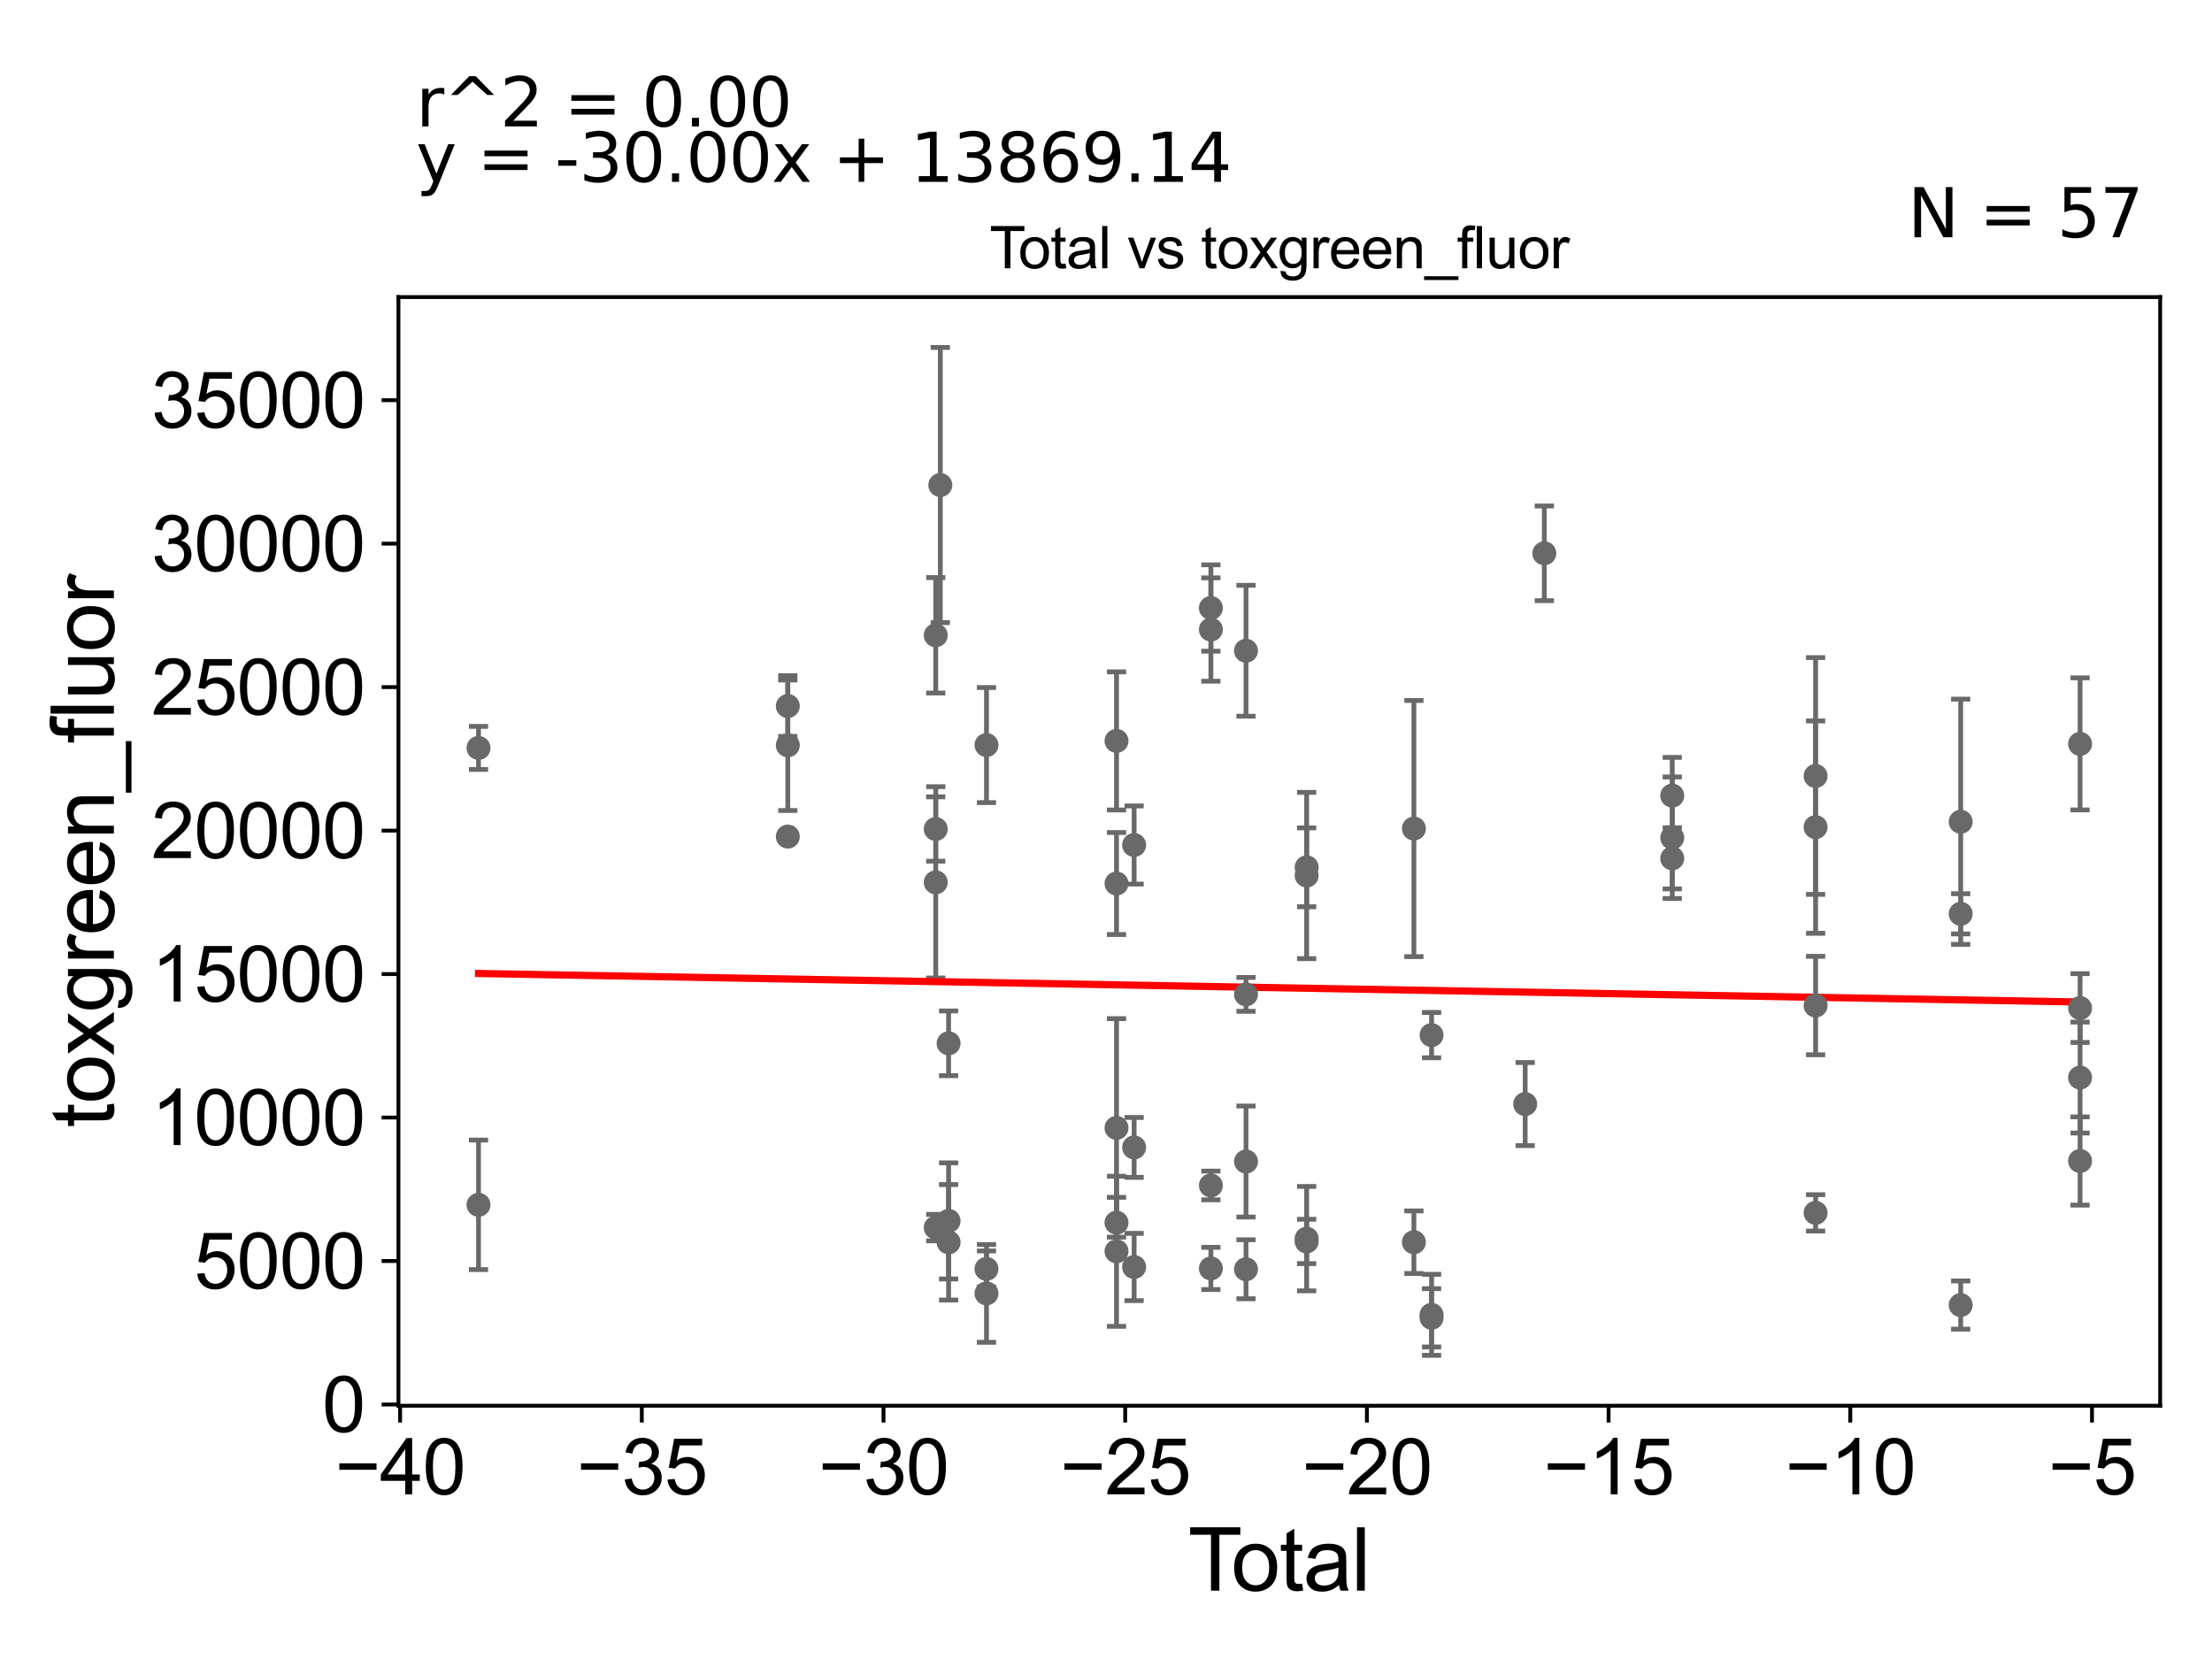 <?xml version="1.0" encoding="utf-8" standalone="no"?>
<!DOCTYPE svg PUBLIC "-//W3C//DTD SVG 1.1//EN"
  "http://www.w3.org/Graphics/SVG/1.1/DTD/svg11.dtd">
<svg xmlns:xlink="http://www.w3.org/1999/xlink" width="460.8pt" height="345.6pt" viewBox="0 0 460.8 345.6" xmlns="http://www.w3.org/2000/svg" version="1.1">
 <defs>
  <style type="text/css">*{stroke-linejoin: round; stroke-linecap: butt}</style>
 </defs>
 <g id="figure_1">
  <g id="patch_1">
   <path d="M 0 345.6 
L 460.8 345.6 
L 460.8 0 
L 0 0 
z
" style="fill: #ffffff"/>
  </g>
  <g id="axes_1">
   <g id="patch_2">
    <path d="M 83 292.84 
L 450 292.84 
L 450 61.886 
L 83 61.886 
z
" style="fill: #ffffff"/>
   </g>
   <g id="PathCollection_1">
    <defs>
     <path id="mb4f7f2233c" d="M 0 1.118 
C 0.297 1.118 0.581 1 0.791 0.791 
C 1 0.581 1.118 0.297 1.118 0 
C 1.118 -0.297 1 -0.581 0.791 -0.791 
C 0.581 -1 0.297 -1.118 0 -1.118 
C -0.297 -1.118 -0.581 -1 -0.791 -0.791 
C -1 -0.581 -1.118 -0.297 -1.118 0 
C -1.118 0.297 -1 0.581 -0.791 0.791 
C -0.581 1 -0.297 1.118 0 1.118 
z
" style="stroke: #696969"/>
    </defs>
    <g clip-path="url(#p3f3100f371)">
     <use xlink:href="#mb4f7f2233c" x="99.682" y="155.807" style="fill: #696969; stroke: #696969"/>
     <use xlink:href="#mb4f7f2233c" x="259.565" y="264.409" style="fill: #696969; stroke: #696969"/>
     <use xlink:href="#mb4f7f2233c" x="259.565" y="135.563" style="fill: #696969; stroke: #696969"/>
     <use xlink:href="#mb4f7f2233c" x="272.199" y="180.679" style="fill: #696969; stroke: #696969"/>
     <use xlink:href="#mb4f7f2233c" x="272.199" y="182.383" style="fill: #696969; stroke: #696969"/>
     <use xlink:href="#mb4f7f2233c" x="272.199" y="258.028" style="fill: #696969; stroke: #696969"/>
     <use xlink:href="#mb4f7f2233c" x="272.199" y="258.617" style="fill: #696969; stroke: #696969"/>
     <use xlink:href="#mb4f7f2233c" x="294.542" y="172.601" style="fill: #696969; stroke: #696969"/>
     <use xlink:href="#mb4f7f2233c" x="294.542" y="258.775" style="fill: #696969; stroke: #696969"/>
     <use xlink:href="#mb4f7f2233c" x="298.222" y="273.907" style="fill: #696969; stroke: #696969"/>
     <use xlink:href="#mb4f7f2233c" x="298.222" y="274.524" style="fill: #696969; stroke: #696969"/>
     <use xlink:href="#mb4f7f2233c" x="298.222" y="215.633" style="fill: #696969; stroke: #696969"/>
     <use xlink:href="#mb4f7f2233c" x="317.722" y="229.998" style="fill: #696969; stroke: #696969"/>
     <use xlink:href="#mb4f7f2233c" x="321.707" y="115.264" style="fill: #696969; stroke: #696969"/>
     <use xlink:href="#mb4f7f2233c" x="348.359" y="165.734" style="fill: #696969; stroke: #696969"/>
     <use xlink:href="#mb4f7f2233c" x="348.359" y="178.807" style="fill: #696969; stroke: #696969"/>
     <use xlink:href="#mb4f7f2233c" x="348.359" y="174.518" style="fill: #696969; stroke: #696969"/>
     <use xlink:href="#mb4f7f2233c" x="378.221" y="252.661" style="fill: #696969; stroke: #696969"/>
     <use xlink:href="#mb4f7f2233c" x="378.221" y="172.304" style="fill: #696969; stroke: #696969"/>
     <use xlink:href="#mb4f7f2233c" x="378.221" y="161.654" style="fill: #696969; stroke: #696969"/>
     <use xlink:href="#mb4f7f2233c" x="378.221" y="209.474" style="fill: #696969; stroke: #696969"/>
     <use xlink:href="#mb4f7f2233c" x="408.446" y="190.364" style="fill: #696969; stroke: #696969"/>
     <use xlink:href="#mb4f7f2233c" x="408.446" y="271.866" style="fill: #696969; stroke: #696969"/>
     <use xlink:href="#mb4f7f2233c" x="408.446" y="171.185" style="fill: #696969; stroke: #696969"/>
     <use xlink:href="#mb4f7f2233c" x="433.318" y="154.966" style="fill: #696969; stroke: #696969"/>
     <use xlink:href="#mb4f7f2233c" x="433.318" y="209.996" style="fill: #696969; stroke: #696969"/>
     <use xlink:href="#mb4f7f2233c" x="433.318" y="224.477" style="fill: #696969; stroke: #696969"/>
     <use xlink:href="#mb4f7f2233c" x="259.565" y="241.97" style="fill: #696969; stroke: #696969"/>
     <use xlink:href="#mb4f7f2233c" x="259.565" y="207.147" style="fill: #696969; stroke: #696969"/>
     <use xlink:href="#mb4f7f2233c" x="252.249" y="126.658" style="fill: #696969; stroke: #696969"/>
     <use xlink:href="#mb4f7f2233c" x="99.682" y="250.986" style="fill: #696969; stroke: #696969"/>
     <use xlink:href="#mb4f7f2233c" x="164.115" y="155.253" style="fill: #696969; stroke: #696969"/>
     <use xlink:href="#mb4f7f2233c" x="164.115" y="147.079" style="fill: #696969; stroke: #696969"/>
     <use xlink:href="#mb4f7f2233c" x="164.115" y="174.276" style="fill: #696969; stroke: #696969"/>
     <use xlink:href="#mb4f7f2233c" x="194.934" y="172.699" style="fill: #696969; stroke: #696969"/>
     <use xlink:href="#mb4f7f2233c" x="194.934" y="183.808" style="fill: #696969; stroke: #696969"/>
     <use xlink:href="#mb4f7f2233c" x="194.934" y="255.734" style="fill: #696969; stroke: #696969"/>
     <use xlink:href="#mb4f7f2233c" x="194.934" y="132.343" style="fill: #696969; stroke: #696969"/>
     <use xlink:href="#mb4f7f2233c" x="195.883" y="101.041" style="fill: #696969; stroke: #696969"/>
     <use xlink:href="#mb4f7f2233c" x="197.61" y="217.341" style="fill: #696969; stroke: #696969"/>
     <use xlink:href="#mb4f7f2233c" x="197.61" y="254.332" style="fill: #696969; stroke: #696969"/>
     <use xlink:href="#mb4f7f2233c" x="197.61" y="258.796" style="fill: #696969; stroke: #696969"/>
     <use xlink:href="#mb4f7f2233c" x="205.503" y="269.441" style="fill: #696969; stroke: #696969"/>
     <use xlink:href="#mb4f7f2233c" x="205.503" y="155.209" style="fill: #696969; stroke: #696969"/>
     <use xlink:href="#mb4f7f2233c" x="205.503" y="264.337" style="fill: #696969; stroke: #696969"/>
     <use xlink:href="#mb4f7f2233c" x="232.591" y="254.705" style="fill: #696969; stroke: #696969"/>
     <use xlink:href="#mb4f7f2233c" x="232.591" y="260.665" style="fill: #696969; stroke: #696969"/>
     <use xlink:href="#mb4f7f2233c" x="232.591" y="184.052" style="fill: #696969; stroke: #696969"/>
     <use xlink:href="#mb4f7f2233c" x="232.591" y="154.346" style="fill: #696969; stroke: #696969"/>
     <use xlink:href="#mb4f7f2233c" x="232.591" y="234.961" style="fill: #696969; stroke: #696969"/>
     <use xlink:href="#mb4f7f2233c" x="236.26" y="263.936" style="fill: #696969; stroke: #696969"/>
     <use xlink:href="#mb4f7f2233c" x="236.26" y="239.025" style="fill: #696969; stroke: #696969"/>
     <use xlink:href="#mb4f7f2233c" x="236.26" y="176.029" style="fill: #696969; stroke: #696969"/>
     <use xlink:href="#mb4f7f2233c" x="252.249" y="131.146" style="fill: #696969; stroke: #696969"/>
     <use xlink:href="#mb4f7f2233c" x="252.249" y="246.951" style="fill: #696969; stroke: #696969"/>
     <use xlink:href="#mb4f7f2233c" x="252.249" y="264.238" style="fill: #696969; stroke: #696969"/>
     <use xlink:href="#mb4f7f2233c" x="433.318" y="241.857" style="fill: #696969; stroke: #696969"/>
    </g>
   </g>
   <g id="matplotlib.axis_1">
    <g id="xtick_1">
     <g id="line2d_1">
      <defs>
       <path id="m7709224f6a" d="M 0 0 
L 0 3.5 
" style="stroke: #000000; stroke-width: 0.8"/>
      </defs>
      <g>
       <use xlink:href="#m7709224f6a" x="83.35" y="292.84" style="stroke: #000000; stroke-width: 0.8"/>
      </g>
     </g>
     <g id="text_1">
      <!-- −40 -->
      <g transform="translate(69.78 311.293)scale(0.16 -0.16)">
       <defs>
        <path id="ArialMT-2212" d="M 3381 1997 
L 356 1997 
L 356 2522 
L 3381 2522 
L 3381 1997 
z
" transform="scale(0.016)"/>
        <path id="ArialMT-34" d="M 2069 0 
L 2069 1097 
L 81 1097 
L 81 1613 
L 2172 4581 
L 2631 4581 
L 2631 1613 
L 3250 1613 
L 3250 1097 
L 2631 1097 
L 2631 0 
L 2069 0 
z
M 2069 1613 
L 2069 3678 
L 634 1613 
L 2069 1613 
z
" transform="scale(0.016)"/>
        <path id="ArialMT-30" d="M 266 2259 
Q 266 3072 433 3567 
Q 600 4063 929 4331 
Q 1259 4600 1759 4600 
Q 2128 4600 2406 4451 
Q 2684 4303 2865 4023 
Q 3047 3744 3150 3342 
Q 3253 2941 3253 2259 
Q 3253 1453 3087 958 
Q 2922 463 2592 192 
Q 2263 -78 1759 -78 
Q 1097 -78 719 397 
Q 266 969 266 2259 
z
M 844 2259 
Q 844 1131 1108 757 
Q 1372 384 1759 384 
Q 2147 384 2411 759 
Q 2675 1134 2675 2259 
Q 2675 3391 2411 3762 
Q 2147 4134 1753 4134 
Q 1366 4134 1134 3806 
Q 844 3388 844 2259 
z
" transform="scale(0.016)"/>
       </defs>
       <use xlink:href="#ArialMT-2212"/>
       <use xlink:href="#ArialMT-34" x="58.398"/>
       <use xlink:href="#ArialMT-30" x="114.014"/>
      </g>
     </g>
    </g>
    <g id="xtick_2">
     <g id="line2d_2">
      <g>
       <use xlink:href="#m7709224f6a" x="133.7" y="292.84" style="stroke: #000000; stroke-width: 0.8"/>
      </g>
     </g>
     <g id="text_2">
      <!-- −35 -->
      <g transform="translate(120.13 311.293)scale(0.16 -0.16)">
       <defs>
        <path id="ArialMT-33" d="M 269 1209 
L 831 1284 
Q 928 806 1161 595 
Q 1394 384 1728 384 
Q 2125 384 2398 659 
Q 2672 934 2672 1341 
Q 2672 1728 2419 1979 
Q 2166 2231 1775 2231 
Q 1616 2231 1378 2169 
L 1441 2663 
Q 1497 2656 1531 2656 
Q 1891 2656 2178 2843 
Q 2466 3031 2466 3422 
Q 2466 3731 2256 3934 
Q 2047 4138 1716 4138 
Q 1388 4138 1169 3931 
Q 950 3725 888 3313 
L 325 3413 
Q 428 3978 793 4289 
Q 1159 4600 1703 4600 
Q 2078 4600 2393 4439 
Q 2709 4278 2876 4000 
Q 3044 3722 3044 3409 
Q 3044 3113 2884 2869 
Q 2725 2625 2413 2481 
Q 2819 2388 3044 2092 
Q 3269 1797 3269 1353 
Q 3269 753 2831 336 
Q 2394 -81 1725 -81 
Q 1122 -81 723 278 
Q 325 638 269 1209 
z
" transform="scale(0.016)"/>
        <path id="ArialMT-35" d="M 266 1200 
L 856 1250 
Q 922 819 1161 601 
Q 1400 384 1738 384 
Q 2144 384 2425 690 
Q 2706 997 2706 1503 
Q 2706 1984 2436 2262 
Q 2166 2541 1728 2541 
Q 1456 2541 1237 2417 
Q 1019 2294 894 2097 
L 366 2166 
L 809 4519 
L 3088 4519 
L 3088 3981 
L 1259 3981 
L 1013 2750 
Q 1425 3038 1878 3038 
Q 2478 3038 2890 2622 
Q 3303 2206 3303 1553 
Q 3303 931 2941 478 
Q 2500 -78 1738 -78 
Q 1113 -78 717 272 
Q 322 622 266 1200 
z
" transform="scale(0.016)"/>
       </defs>
       <use xlink:href="#ArialMT-2212"/>
       <use xlink:href="#ArialMT-33" x="58.398"/>
       <use xlink:href="#ArialMT-35" x="114.014"/>
      </g>
     </g>
    </g>
    <g id="xtick_3">
     <g id="line2d_3">
      <g>
       <use xlink:href="#m7709224f6a" x="184.05" y="292.84" style="stroke: #000000; stroke-width: 0.8"/>
      </g>
     </g>
     <g id="text_3">
      <!-- −30 -->
      <g transform="translate(170.48 311.293)scale(0.16 -0.16)">
       <use xlink:href="#ArialMT-2212"/>
       <use xlink:href="#ArialMT-33" x="58.398"/>
       <use xlink:href="#ArialMT-30" x="114.014"/>
      </g>
     </g>
    </g>
    <g id="xtick_4">
     <g id="line2d_4">
      <g>
       <use xlink:href="#m7709224f6a" x="234.4" y="292.84" style="stroke: #000000; stroke-width: 0.8"/>
      </g>
     </g>
     <g id="text_4">
      <!-- −25 -->
      <g transform="translate(220.83 311.293)scale(0.16 -0.16)">
       <defs>
        <path id="ArialMT-32" d="M 3222 541 
L 3222 0 
L 194 0 
Q 188 203 259 391 
Q 375 700 629 1000 
Q 884 1300 1366 1694 
Q 2113 2306 2375 2664 
Q 2638 3022 2638 3341 
Q 2638 3675 2398 3904 
Q 2159 4134 1775 4134 
Q 1369 4134 1125 3890 
Q 881 3647 878 3216 
L 300 3275 
Q 359 3922 746 4261 
Q 1134 4600 1788 4600 
Q 2447 4600 2831 4234 
Q 3216 3869 3216 3328 
Q 3216 3053 3103 2787 
Q 2991 2522 2730 2228 
Q 2469 1934 1863 1422 
Q 1356 997 1212 845 
Q 1069 694 975 541 
L 3222 541 
z
" transform="scale(0.016)"/>
       </defs>
       <use xlink:href="#ArialMT-2212"/>
       <use xlink:href="#ArialMT-32" x="58.398"/>
       <use xlink:href="#ArialMT-35" x="114.014"/>
      </g>
     </g>
    </g>
    <g id="xtick_5">
     <g id="line2d_5">
      <g>
       <use xlink:href="#m7709224f6a" x="284.75" y="292.84" style="stroke: #000000; stroke-width: 0.8"/>
      </g>
     </g>
     <g id="text_5">
      <!-- −20 -->
      <g transform="translate(271.18 311.293)scale(0.16 -0.16)">
       <use xlink:href="#ArialMT-2212"/>
       <use xlink:href="#ArialMT-32" x="58.398"/>
       <use xlink:href="#ArialMT-30" x="114.014"/>
      </g>
     </g>
    </g>
    <g id="xtick_6">
     <g id="line2d_6">
      <g>
       <use xlink:href="#m7709224f6a" x="335.099" y="292.84" style="stroke: #000000; stroke-width: 0.8"/>
      </g>
     </g>
     <g id="text_6">
      <!-- −15 -->
      <g transform="translate(321.529 311.293)scale(0.16 -0.16)">
       <defs>
        <path id="ArialMT-31" d="M 2384 0 
L 1822 0 
L 1822 3584 
Q 1619 3391 1289 3197 
Q 959 3003 697 2906 
L 697 3450 
Q 1169 3672 1522 3987 
Q 1875 4303 2022 4600 
L 2384 4600 
L 2384 0 
z
" transform="scale(0.016)"/>
       </defs>
       <use xlink:href="#ArialMT-2212"/>
       <use xlink:href="#ArialMT-31" x="58.398"/>
       <use xlink:href="#ArialMT-35" x="114.014"/>
      </g>
     </g>
    </g>
    <g id="xtick_7">
     <g id="line2d_7">
      <g>
       <use xlink:href="#m7709224f6a" x="385.449" y="292.84" style="stroke: #000000; stroke-width: 0.8"/>
      </g>
     </g>
     <g id="text_7">
      <!-- −10 -->
      <g transform="translate(371.879 311.293)scale(0.16 -0.16)">
       <use xlink:href="#ArialMT-2212"/>
       <use xlink:href="#ArialMT-31" x="58.398"/>
       <use xlink:href="#ArialMT-30" x="114.014"/>
      </g>
     </g>
    </g>
    <g id="xtick_8">
     <g id="line2d_8">
      <g>
       <use xlink:href="#m7709224f6a" x="435.799" y="292.84" style="stroke: #000000; stroke-width: 0.8"/>
      </g>
     </g>
     <g id="text_8">
      <!-- −5 -->
      <g transform="translate(426.678 311.293)scale(0.16 -0.16)">
       <use xlink:href="#ArialMT-2212"/>
       <use xlink:href="#ArialMT-35" x="58.398"/>
      </g>
     </g>
    </g>
    <g id="text_9">
     <!-- Total -->
     <g transform="translate(247.495 331.357)scale(0.18 -0.18)">
      <defs>
       <path id="ArialMT-54" d="M 1659 0 
L 1659 4041 
L 150 4041 
L 150 4581 
L 3781 4581 
L 3781 4041 
L 2266 4041 
L 2266 0 
L 1659 0 
z
" transform="scale(0.016)"/>
       <path id="ArialMT-6f" d="M 213 1659 
Q 213 2581 725 3025 
Q 1153 3394 1769 3394 
Q 2453 3394 2887 2945 
Q 3322 2497 3322 1706 
Q 3322 1066 3130 698 
Q 2938 331 2570 128 
Q 2203 -75 1769 -75 
Q 1072 -75 642 372 
Q 213 819 213 1659 
z
M 791 1659 
Q 791 1022 1069 705 
Q 1347 388 1769 388 
Q 2188 388 2466 706 
Q 2744 1025 2744 1678 
Q 2744 2294 2464 2611 
Q 2184 2928 1769 2928 
Q 1347 2928 1069 2612 
Q 791 2297 791 1659 
z
" transform="scale(0.016)"/>
       <path id="ArialMT-74" d="M 1650 503 
L 1731 6 
Q 1494 -44 1306 -44 
Q 1000 -44 831 53 
Q 663 150 594 308 
Q 525 466 525 972 
L 525 2881 
L 113 2881 
L 113 3319 
L 525 3319 
L 525 4141 
L 1084 4478 
L 1084 3319 
L 1650 3319 
L 1650 2881 
L 1084 2881 
L 1084 941 
Q 1084 700 1114 631 
Q 1144 563 1211 522 
Q 1278 481 1403 481 
Q 1497 481 1650 503 
z
" transform="scale(0.016)"/>
       <path id="ArialMT-61" d="M 2588 409 
Q 2275 144 1986 34 
Q 1697 -75 1366 -75 
Q 819 -75 525 192 
Q 231 459 231 875 
Q 231 1119 342 1320 
Q 453 1522 633 1644 
Q 813 1766 1038 1828 
Q 1203 1872 1538 1913 
Q 2219 1994 2541 2106 
Q 2544 2222 2544 2253 
Q 2544 2597 2384 2738 
Q 2169 2928 1744 2928 
Q 1347 2928 1158 2789 
Q 969 2650 878 2297 
L 328 2372 
Q 403 2725 575 2942 
Q 747 3159 1072 3276 
Q 1397 3394 1825 3394 
Q 2250 3394 2515 3294 
Q 2781 3194 2906 3042 
Q 3031 2891 3081 2659 
Q 3109 2516 3109 2141 
L 3109 1391 
Q 3109 606 3145 398 
Q 3181 191 3288 0 
L 2700 0 
Q 2613 175 2588 409 
z
M 2541 1666 
Q 2234 1541 1622 1453 
Q 1275 1403 1131 1340 
Q 988 1278 909 1158 
Q 831 1038 831 891 
Q 831 666 1001 516 
Q 1172 366 1500 366 
Q 1825 366 2078 508 
Q 2331 650 2450 897 
Q 2541 1088 2541 1459 
L 2541 1666 
z
" transform="scale(0.016)"/>
       <path id="ArialMT-6c" d="M 409 0 
L 409 4581 
L 972 4581 
L 972 0 
L 409 0 
z
" transform="scale(0.016)"/>
      </defs>
      <use xlink:href="#ArialMT-54"/>
      <use xlink:href="#ArialMT-6f" x="49.959"/>
      <use xlink:href="#ArialMT-74" x="105.574"/>
      <use xlink:href="#ArialMT-61" x="133.357"/>
      <use xlink:href="#ArialMT-6c" x="188.973"/>
     </g>
    </g>
   </g>
   <g id="matplotlib.axis_2">
    <g id="ytick_1">
     <g id="line2d_9">
      <defs>
       <path id="m9c4190f679" d="M 0 0 
L -3.5 0 
" style="stroke: #000000; stroke-width: 0.8"/>
      </defs>
      <g>
       <use xlink:href="#m9c4190f679" x="83" y="292.581" style="stroke: #000000; stroke-width: 0.8"/>
      </g>
     </g>
     <g id="text_10">
      <!-- 0 -->
      <g transform="translate(67.103 298.307)scale(0.16 -0.16)">
       <use xlink:href="#ArialMT-30"/>
      </g>
     </g>
    </g>
    <g id="ytick_2">
     <g id="line2d_10">
      <g>
       <use xlink:href="#m9c4190f679" x="83" y="262.693" style="stroke: #000000; stroke-width: 0.8"/>
      </g>
     </g>
     <g id="text_11">
      <!-- 5000 -->
      <g transform="translate(40.41 268.419)scale(0.16 -0.16)">
       <use xlink:href="#ArialMT-35"/>
       <use xlink:href="#ArialMT-30" x="55.615"/>
       <use xlink:href="#ArialMT-30" x="111.23"/>
       <use xlink:href="#ArialMT-30" x="166.846"/>
      </g>
     </g>
    </g>
    <g id="ytick_3">
     <g id="line2d_11">
      <g>
       <use xlink:href="#m9c4190f679" x="83" y="232.805" style="stroke: #000000; stroke-width: 0.8"/>
      </g>
     </g>
     <g id="text_12">
      <!-- 10000 -->
      <g transform="translate(31.512 238.531)scale(0.16 -0.16)">
       <use xlink:href="#ArialMT-31"/>
       <use xlink:href="#ArialMT-30" x="55.615"/>
       <use xlink:href="#ArialMT-30" x="111.23"/>
       <use xlink:href="#ArialMT-30" x="166.846"/>
       <use xlink:href="#ArialMT-30" x="222.461"/>
      </g>
     </g>
    </g>
    <g id="ytick_4">
     <g id="line2d_12">
      <g>
       <use xlink:href="#m9c4190f679" x="83" y="202.917" style="stroke: #000000; stroke-width: 0.8"/>
      </g>
     </g>
     <g id="text_13">
      <!-- 15000 -->
      <g transform="translate(31.512 208.643)scale(0.16 -0.16)">
       <use xlink:href="#ArialMT-31"/>
       <use xlink:href="#ArialMT-35" x="55.615"/>
       <use xlink:href="#ArialMT-30" x="111.23"/>
       <use xlink:href="#ArialMT-30" x="166.846"/>
       <use xlink:href="#ArialMT-30" x="222.461"/>
      </g>
     </g>
    </g>
    <g id="ytick_5">
     <g id="line2d_13">
      <g>
       <use xlink:href="#m9c4190f679" x="83" y="173.029" style="stroke: #000000; stroke-width: 0.8"/>
      </g>
     </g>
     <g id="text_14">
      <!-- 20000 -->
      <g transform="translate(31.512 178.755)scale(0.16 -0.16)">
       <use xlink:href="#ArialMT-32"/>
       <use xlink:href="#ArialMT-30" x="55.615"/>
       <use xlink:href="#ArialMT-30" x="111.23"/>
       <use xlink:href="#ArialMT-30" x="166.846"/>
       <use xlink:href="#ArialMT-30" x="222.461"/>
      </g>
     </g>
    </g>
    <g id="ytick_6">
     <g id="line2d_14">
      <g>
       <use xlink:href="#m9c4190f679" x="83" y="143.141" style="stroke: #000000; stroke-width: 0.8"/>
      </g>
     </g>
     <g id="text_15">
      <!-- 25000 -->
      <g transform="translate(31.512 148.867)scale(0.16 -0.16)">
       <use xlink:href="#ArialMT-32"/>
       <use xlink:href="#ArialMT-35" x="55.615"/>
       <use xlink:href="#ArialMT-30" x="111.23"/>
       <use xlink:href="#ArialMT-30" x="166.846"/>
       <use xlink:href="#ArialMT-30" x="222.461"/>
      </g>
     </g>
    </g>
    <g id="ytick_7">
     <g id="line2d_15">
      <g>
       <use xlink:href="#m9c4190f679" x="83" y="113.253" style="stroke: #000000; stroke-width: 0.8"/>
      </g>
     </g>
     <g id="text_16">
      <!-- 30000 -->
      <g transform="translate(31.512 118.979)scale(0.16 -0.16)">
       <use xlink:href="#ArialMT-33"/>
       <use xlink:href="#ArialMT-30" x="55.615"/>
       <use xlink:href="#ArialMT-30" x="111.23"/>
       <use xlink:href="#ArialMT-30" x="166.846"/>
       <use xlink:href="#ArialMT-30" x="222.461"/>
      </g>
     </g>
    </g>
    <g id="ytick_8">
     <g id="line2d_16">
      <g>
       <use xlink:href="#m9c4190f679" x="83" y="83.365" style="stroke: #000000; stroke-width: 0.8"/>
      </g>
     </g>
     <g id="text_17">
      <!-- 35000 -->
      <g transform="translate(31.512 89.091)scale(0.16 -0.16)">
       <use xlink:href="#ArialMT-33"/>
       <use xlink:href="#ArialMT-35" x="55.615"/>
       <use xlink:href="#ArialMT-30" x="111.23"/>
       <use xlink:href="#ArialMT-30" x="166.846"/>
       <use xlink:href="#ArialMT-30" x="222.461"/>
      </g>
     </g>
    </g>
    <g id="text_18">
     <!-- toxgreen_fluor -->
     <g transform="translate(23.724 234.895)rotate(-90)scale(0.18 -0.18)">
      <defs>
       <path id="ArialMT-78" d="M 47 0 
L 1259 1725 
L 138 3319 
L 841 3319 
L 1350 2541 
Q 1494 2319 1581 2169 
Q 1719 2375 1834 2534 
L 2394 3319 
L 3066 3319 
L 1919 1756 
L 3153 0 
L 2463 0 
L 1781 1031 
L 1600 1309 
L 728 0 
L 47 0 
z
" transform="scale(0.016)"/>
       <path id="ArialMT-67" d="M 319 -275 
L 866 -356 
Q 900 -609 1056 -725 
Q 1266 -881 1628 -881 
Q 2019 -881 2231 -725 
Q 2444 -569 2519 -288 
Q 2563 -116 2559 434 
Q 2191 0 1641 0 
Q 956 0 581 494 
Q 206 988 206 1678 
Q 206 2153 378 2554 
Q 550 2956 876 3175 
Q 1203 3394 1644 3394 
Q 2231 3394 2613 2919 
L 2613 3319 
L 3131 3319 
L 3131 450 
Q 3131 -325 2973 -648 
Q 2816 -972 2473 -1159 
Q 2131 -1347 1631 -1347 
Q 1038 -1347 672 -1080 
Q 306 -813 319 -275 
z
M 784 1719 
Q 784 1066 1043 766 
Q 1303 466 1694 466 
Q 2081 466 2343 764 
Q 2606 1063 2606 1700 
Q 2606 2309 2336 2618 
Q 2066 2928 1684 2928 
Q 1309 2928 1046 2623 
Q 784 2319 784 1719 
z
" transform="scale(0.016)"/>
       <path id="ArialMT-72" d="M 416 0 
L 416 3319 
L 922 3319 
L 922 2816 
Q 1116 3169 1280 3281 
Q 1444 3394 1641 3394 
Q 1925 3394 2219 3213 
L 2025 2691 
Q 1819 2813 1613 2813 
Q 1428 2813 1281 2702 
Q 1134 2591 1072 2394 
Q 978 2094 978 1738 
L 978 0 
L 416 0 
z
" transform="scale(0.016)"/>
       <path id="ArialMT-65" d="M 2694 1069 
L 3275 997 
Q 3138 488 2766 206 
Q 2394 -75 1816 -75 
Q 1088 -75 661 373 
Q 234 822 234 1631 
Q 234 2469 665 2931 
Q 1097 3394 1784 3394 
Q 2450 3394 2872 2941 
Q 3294 2488 3294 1666 
Q 3294 1616 3291 1516 
L 816 1516 
Q 847 969 1125 678 
Q 1403 388 1819 388 
Q 2128 388 2347 550 
Q 2566 713 2694 1069 
z
M 847 1978 
L 2700 1978 
Q 2663 2397 2488 2606 
Q 2219 2931 1791 2931 
Q 1403 2931 1139 2672 
Q 875 2413 847 1978 
z
" transform="scale(0.016)"/>
       <path id="ArialMT-6e" d="M 422 0 
L 422 3319 
L 928 3319 
L 928 2847 
Q 1294 3394 1984 3394 
Q 2284 3394 2536 3286 
Q 2788 3178 2913 3003 
Q 3038 2828 3088 2588 
Q 3119 2431 3119 2041 
L 3119 0 
L 2556 0 
L 2556 2019 
Q 2556 2363 2490 2533 
Q 2425 2703 2258 2804 
Q 2091 2906 1866 2906 
Q 1506 2906 1245 2678 
Q 984 2450 984 1813 
L 984 0 
L 422 0 
z
" transform="scale(0.016)"/>
       <path id="ArialMT-5f" d="M -97 -1272 
L -97 -866 
L 3631 -866 
L 3631 -1272 
L -97 -1272 
z
" transform="scale(0.016)"/>
       <path id="ArialMT-66" d="M 556 0 
L 556 2881 
L 59 2881 
L 59 3319 
L 556 3319 
L 556 3672 
Q 556 4006 616 4169 
Q 697 4388 901 4523 
Q 1106 4659 1475 4659 
Q 1713 4659 2000 4603 
L 1916 4113 
Q 1741 4144 1584 4144 
Q 1328 4144 1222 4034 
Q 1116 3925 1116 3625 
L 1116 3319 
L 1763 3319 
L 1763 2881 
L 1116 2881 
L 1116 0 
L 556 0 
z
" transform="scale(0.016)"/>
       <path id="ArialMT-75" d="M 2597 0 
L 2597 488 
Q 2209 -75 1544 -75 
Q 1250 -75 995 37 
Q 741 150 617 320 
Q 494 491 444 738 
Q 409 903 409 1263 
L 409 3319 
L 972 3319 
L 972 1478 
Q 972 1038 1006 884 
Q 1059 663 1231 536 
Q 1403 409 1656 409 
Q 1909 409 2131 539 
Q 2353 669 2445 892 
Q 2538 1116 2538 1541 
L 2538 3319 
L 3100 3319 
L 3100 0 
L 2597 0 
z
" transform="scale(0.016)"/>
      </defs>
      <use xlink:href="#ArialMT-74"/>
      <use xlink:href="#ArialMT-6f" x="27.783"/>
      <use xlink:href="#ArialMT-78" x="83.398"/>
      <use xlink:href="#ArialMT-67" x="133.398"/>
      <use xlink:href="#ArialMT-72" x="189.014"/>
      <use xlink:href="#ArialMT-65" x="222.314"/>
      <use xlink:href="#ArialMT-65" x="277.93"/>
      <use xlink:href="#ArialMT-6e" x="333.545"/>
      <use xlink:href="#ArialMT-5f" x="389.16"/>
      <use xlink:href="#ArialMT-66" x="444.775"/>
      <use xlink:href="#ArialMT-6c" x="472.559"/>
      <use xlink:href="#ArialMT-75" x="494.775"/>
      <use xlink:href="#ArialMT-6f" x="550.391"/>
      <use xlink:href="#ArialMT-72" x="606.006"/>
     </g>
    </g>
   </g>
   <g id="LineCollection_1">
    <path d="M 99.682 160.293 
L 99.682 151.322 
" clip-path="url(#p3f3100f371)" style="fill: none; stroke: #696969"/>
    <path d="M 259.565 270.559 
L 259.565 258.259 
" clip-path="url(#p3f3100f371)" style="fill: none; stroke: #696969"/>
    <path d="M 259.565 149.196 
L 259.565 121.929 
" clip-path="url(#p3f3100f371)" style="fill: none; stroke: #696969"/>
    <path d="M 272.199 188.89 
L 272.199 172.468 
" clip-path="url(#p3f3100f371)" style="fill: none; stroke: #696969"/>
    <path d="M 272.199 199.703 
L 272.199 165.063 
" clip-path="url(#p3f3100f371)" style="fill: none; stroke: #696969"/>
    <path d="M 272.199 268.901 
L 272.199 247.154 
" clip-path="url(#p3f3100f371)" style="fill: none; stroke: #696969"/>
    <path d="M 272.199 263.234 
L 272.199 254.001 
" clip-path="url(#p3f3100f371)" style="fill: none; stroke: #696969"/>
    <path d="M 294.542 199.277 
L 294.542 145.925 
" clip-path="url(#p3f3100f371)" style="fill: none; stroke: #696969"/>
    <path d="M 294.542 265.297 
L 294.542 252.253 
" clip-path="url(#p3f3100f371)" style="fill: none; stroke: #696969"/>
    <path d="M 298.222 282.342 
L 298.222 265.471 
" clip-path="url(#p3f3100f371)" style="fill: none; stroke: #696969"/>
    <path d="M 298.222 280.598 
L 298.222 268.45 
" clip-path="url(#p3f3100f371)" style="fill: none; stroke: #696969"/>
    <path d="M 298.222 220.354 
L 298.222 210.912 
" clip-path="url(#p3f3100f371)" style="fill: none; stroke: #696969"/>
    <path d="M 317.722 238.652 
L 317.722 221.345 
" clip-path="url(#p3f3100f371)" style="fill: none; stroke: #696969"/>
    <path d="M 321.707 125.12 
L 321.707 105.407 
" clip-path="url(#p3f3100f371)" style="fill: none; stroke: #696969"/>
    <path d="M 348.359 173.688 
L 348.359 157.78 
" clip-path="url(#p3f3100f371)" style="fill: none; stroke: #696969"/>
    <path d="M 348.359 185.177 
L 348.359 172.438 
" clip-path="url(#p3f3100f371)" style="fill: none; stroke: #696969"/>
    <path d="M 348.359 187.179 
L 348.359 161.856 
" clip-path="url(#p3f3100f371)" style="fill: none; stroke: #696969"/>
    <path d="M 378.221 256.443 
L 378.221 248.879 
" clip-path="url(#p3f3100f371)" style="fill: none; stroke: #696969"/>
    <path d="M 378.221 194.422 
L 378.221 150.185 
" clip-path="url(#p3f3100f371)" style="fill: none; stroke: #696969"/>
    <path d="M 378.221 186.313 
L 378.221 136.994 
" clip-path="url(#p3f3100f371)" style="fill: none; stroke: #696969"/>
    <path d="M 378.221 219.726 
L 378.221 199.223 
" clip-path="url(#p3f3100f371)" style="fill: none; stroke: #696969"/>
    <path d="M 408.446 194.551 
L 408.446 186.177 
" clip-path="url(#p3f3100f371)" style="fill: none; stroke: #696969"/>
    <path d="M 408.446 276.886 
L 408.446 266.846 
" clip-path="url(#p3f3100f371)" style="fill: none; stroke: #696969"/>
    <path d="M 408.446 196.726 
L 408.446 145.644 
" clip-path="url(#p3f3100f371)" style="fill: none; stroke: #696969"/>
    <path d="M 433.318 168.724 
L 433.318 141.208 
" clip-path="url(#p3f3100f371)" style="fill: none; stroke: #696969"/>
    <path d="M 433.318 217.16 
L 433.318 202.833 
" clip-path="url(#p3f3100f371)" style="fill: none; stroke: #696969"/>
    <path d="M 433.318 236.036 
L 433.318 212.919 
" clip-path="url(#p3f3100f371)" style="fill: none; stroke: #696969"/>
    <path d="M 259.565 253.53 
L 259.565 230.409 
" clip-path="url(#p3f3100f371)" style="fill: none; stroke: #696969"/>
    <path d="M 259.565 210.676 
L 259.565 203.618 
" clip-path="url(#p3f3100f371)" style="fill: none; stroke: #696969"/>
    <path d="M 252.249 135.656 
L 252.249 117.66 
" clip-path="url(#p3f3100f371)" style="fill: none; stroke: #696969"/>
    <path d="M 99.682 264.478 
L 99.682 237.493 
" clip-path="url(#p3f3100f371)" style="fill: none; stroke: #696969"/>
    <path d="M 164.115 168.842 
L 164.115 141.663 
" clip-path="url(#p3f3100f371)" style="fill: none; stroke: #696969"/>
    <path d="M 164.115 153.407 
L 164.115 140.751 
" clip-path="url(#p3f3100f371)" style="fill: none; stroke: #696969"/>
    <path d="M 164.115 174.684 
L 164.115 173.867 
" clip-path="url(#p3f3100f371)" style="fill: none; stroke: #696969"/>
    <path d="M 194.934 179.4 
L 194.934 165.999 
" clip-path="url(#p3f3100f371)" style="fill: none; stroke: #696969"/>
    <path d="M 194.934 203.735 
L 194.934 163.881 
" clip-path="url(#p3f3100f371)" style="fill: none; stroke: #696969"/>
    <path d="M 194.934 258.495 
L 194.934 252.973 
" clip-path="url(#p3f3100f371)" style="fill: none; stroke: #696969"/>
    <path d="M 194.934 144.366 
L 194.934 120.32 
" clip-path="url(#p3f3100f371)" style="fill: none; stroke: #696969"/>
    <path d="M 195.883 129.699 
L 195.883 72.384 
" clip-path="url(#p3f3100f371)" style="fill: none; stroke: #696969"/>
    <path d="M 197.61 224.082 
L 197.61 210.6 
" clip-path="url(#p3f3100f371)" style="fill: none; stroke: #696969"/>
    <path d="M 197.61 266.429 
L 197.61 242.235 
" clip-path="url(#p3f3100f371)" style="fill: none; stroke: #696969"/>
    <path d="M 197.61 270.824 
L 197.61 246.768 
" clip-path="url(#p3f3100f371)" style="fill: none; stroke: #696969"/>
    <path d="M 205.503 279.624 
L 205.503 259.257 
" clip-path="url(#p3f3100f371)" style="fill: none; stroke: #696969"/>
    <path d="M 205.503 167.198 
L 205.503 143.219 
" clip-path="url(#p3f3100f371)" style="fill: none; stroke: #696969"/>
    <path d="M 205.503 268.072 
L 205.503 260.602 
" clip-path="url(#p3f3100f371)" style="fill: none; stroke: #696969"/>
    <path d="M 232.591 259.982 
L 232.591 249.428 
" clip-path="url(#p3f3100f371)" style="fill: none; stroke: #696969"/>
    <path d="M 232.591 276.299 
L 232.591 245.031 
" clip-path="url(#p3f3100f371)" style="fill: none; stroke: #696969"/>
    <path d="M 232.591 194.678 
L 232.591 173.426 
" clip-path="url(#p3f3100f371)" style="fill: none; stroke: #696969"/>
    <path d="M 232.591 168.733 
L 232.591 139.96 
" clip-path="url(#p3f3100f371)" style="fill: none; stroke: #696969"/>
    <path d="M 232.591 257.719 
L 232.591 212.203 
" clip-path="url(#p3f3100f371)" style="fill: none; stroke: #696969"/>
    <path d="M 236.26 270.943 
L 236.26 256.93 
" clip-path="url(#p3f3100f371)" style="fill: none; stroke: #696969"/>
    <path d="M 236.26 245.267 
L 236.26 232.783 
" clip-path="url(#p3f3100f371)" style="fill: none; stroke: #696969"/>
    <path d="M 236.26 184.167 
L 236.26 167.89 
" clip-path="url(#p3f3100f371)" style="fill: none; stroke: #696969"/>
    <path d="M 252.249 141.912 
L 252.249 120.381 
" clip-path="url(#p3f3100f371)" style="fill: none; stroke: #696969"/>
    <path d="M 252.249 249.944 
L 252.249 243.957 
" clip-path="url(#p3f3100f371)" style="fill: none; stroke: #696969"/>
    <path d="M 252.249 268.635 
L 252.249 259.842 
" clip-path="url(#p3f3100f371)" style="fill: none; stroke: #696969"/>
    <path d="M 433.318 251.049 
L 433.318 232.665 
" clip-path="url(#p3f3100f371)" style="fill: none; stroke: #696969"/>
   </g>
   <g id="line2d_17">
    <defs>
     <path id="m9ac3cc1c39" d="M 2 0 
L -2 -0 
" style="stroke: #696969"/>
    </defs>
    <g clip-path="url(#p3f3100f371)">
     <use xlink:href="#m9ac3cc1c39" x="99.682" y="160.293" style="fill: #696969; stroke: #696969"/>
     <use xlink:href="#m9ac3cc1c39" x="259.565" y="270.559" style="fill: #696969; stroke: #696969"/>
     <use xlink:href="#m9ac3cc1c39" x="259.565" y="149.196" style="fill: #696969; stroke: #696969"/>
     <use xlink:href="#m9ac3cc1c39" x="272.199" y="188.89" style="fill: #696969; stroke: #696969"/>
     <use xlink:href="#m9ac3cc1c39" x="272.199" y="199.703" style="fill: #696969; stroke: #696969"/>
     <use xlink:href="#m9ac3cc1c39" x="272.199" y="268.901" style="fill: #696969; stroke: #696969"/>
     <use xlink:href="#m9ac3cc1c39" x="272.199" y="263.234" style="fill: #696969; stroke: #696969"/>
     <use xlink:href="#m9ac3cc1c39" x="294.542" y="199.277" style="fill: #696969; stroke: #696969"/>
     <use xlink:href="#m9ac3cc1c39" x="294.542" y="265.297" style="fill: #696969; stroke: #696969"/>
     <use xlink:href="#m9ac3cc1c39" x="298.222" y="282.342" style="fill: #696969; stroke: #696969"/>
     <use xlink:href="#m9ac3cc1c39" x="298.222" y="280.598" style="fill: #696969; stroke: #696969"/>
     <use xlink:href="#m9ac3cc1c39" x="298.222" y="220.354" style="fill: #696969; stroke: #696969"/>
     <use xlink:href="#m9ac3cc1c39" x="317.722" y="238.652" style="fill: #696969; stroke: #696969"/>
     <use xlink:href="#m9ac3cc1c39" x="321.707" y="125.12" style="fill: #696969; stroke: #696969"/>
     <use xlink:href="#m9ac3cc1c39" x="348.359" y="173.688" style="fill: #696969; stroke: #696969"/>
     <use xlink:href="#m9ac3cc1c39" x="348.359" y="185.177" style="fill: #696969; stroke: #696969"/>
     <use xlink:href="#m9ac3cc1c39" x="348.359" y="187.179" style="fill: #696969; stroke: #696969"/>
     <use xlink:href="#m9ac3cc1c39" x="378.221" y="256.443" style="fill: #696969; stroke: #696969"/>
     <use xlink:href="#m9ac3cc1c39" x="378.221" y="194.422" style="fill: #696969; stroke: #696969"/>
     <use xlink:href="#m9ac3cc1c39" x="378.221" y="186.313" style="fill: #696969; stroke: #696969"/>
     <use xlink:href="#m9ac3cc1c39" x="378.221" y="219.726" style="fill: #696969; stroke: #696969"/>
     <use xlink:href="#m9ac3cc1c39" x="408.446" y="194.551" style="fill: #696969; stroke: #696969"/>
     <use xlink:href="#m9ac3cc1c39" x="408.446" y="276.886" style="fill: #696969; stroke: #696969"/>
     <use xlink:href="#m9ac3cc1c39" x="408.446" y="196.726" style="fill: #696969; stroke: #696969"/>
     <use xlink:href="#m9ac3cc1c39" x="433.318" y="168.724" style="fill: #696969; stroke: #696969"/>
     <use xlink:href="#m9ac3cc1c39" x="433.318" y="217.16" style="fill: #696969; stroke: #696969"/>
     <use xlink:href="#m9ac3cc1c39" x="433.318" y="236.036" style="fill: #696969; stroke: #696969"/>
     <use xlink:href="#m9ac3cc1c39" x="259.565" y="253.53" style="fill: #696969; stroke: #696969"/>
     <use xlink:href="#m9ac3cc1c39" x="259.565" y="210.676" style="fill: #696969; stroke: #696969"/>
     <use xlink:href="#m9ac3cc1c39" x="252.249" y="135.656" style="fill: #696969; stroke: #696969"/>
     <use xlink:href="#m9ac3cc1c39" x="99.682" y="264.478" style="fill: #696969; stroke: #696969"/>
     <use xlink:href="#m9ac3cc1c39" x="164.115" y="168.842" style="fill: #696969; stroke: #696969"/>
     <use xlink:href="#m9ac3cc1c39" x="164.115" y="153.407" style="fill: #696969; stroke: #696969"/>
     <use xlink:href="#m9ac3cc1c39" x="164.115" y="174.684" style="fill: #696969; stroke: #696969"/>
     <use xlink:href="#m9ac3cc1c39" x="194.934" y="179.4" style="fill: #696969; stroke: #696969"/>
     <use xlink:href="#m9ac3cc1c39" x="194.934" y="203.735" style="fill: #696969; stroke: #696969"/>
     <use xlink:href="#m9ac3cc1c39" x="194.934" y="258.495" style="fill: #696969; stroke: #696969"/>
     <use xlink:href="#m9ac3cc1c39" x="194.934" y="144.366" style="fill: #696969; stroke: #696969"/>
     <use xlink:href="#m9ac3cc1c39" x="195.883" y="129.699" style="fill: #696969; stroke: #696969"/>
     <use xlink:href="#m9ac3cc1c39" x="197.61" y="224.082" style="fill: #696969; stroke: #696969"/>
     <use xlink:href="#m9ac3cc1c39" x="197.61" y="266.429" style="fill: #696969; stroke: #696969"/>
     <use xlink:href="#m9ac3cc1c39" x="197.61" y="270.824" style="fill: #696969; stroke: #696969"/>
     <use xlink:href="#m9ac3cc1c39" x="205.503" y="279.624" style="fill: #696969; stroke: #696969"/>
     <use xlink:href="#m9ac3cc1c39" x="205.503" y="167.198" style="fill: #696969; stroke: #696969"/>
     <use xlink:href="#m9ac3cc1c39" x="205.503" y="268.072" style="fill: #696969; stroke: #696969"/>
     <use xlink:href="#m9ac3cc1c39" x="232.591" y="259.982" style="fill: #696969; stroke: #696969"/>
     <use xlink:href="#m9ac3cc1c39" x="232.591" y="276.299" style="fill: #696969; stroke: #696969"/>
     <use xlink:href="#m9ac3cc1c39" x="232.591" y="194.678" style="fill: #696969; stroke: #696969"/>
     <use xlink:href="#m9ac3cc1c39" x="232.591" y="168.733" style="fill: #696969; stroke: #696969"/>
     <use xlink:href="#m9ac3cc1c39" x="232.591" y="257.719" style="fill: #696969; stroke: #696969"/>
     <use xlink:href="#m9ac3cc1c39" x="236.26" y="270.943" style="fill: #696969; stroke: #696969"/>
     <use xlink:href="#m9ac3cc1c39" x="236.26" y="245.267" style="fill: #696969; stroke: #696969"/>
     <use xlink:href="#m9ac3cc1c39" x="236.26" y="184.167" style="fill: #696969; stroke: #696969"/>
     <use xlink:href="#m9ac3cc1c39" x="252.249" y="141.912" style="fill: #696969; stroke: #696969"/>
     <use xlink:href="#m9ac3cc1c39" x="252.249" y="249.944" style="fill: #696969; stroke: #696969"/>
     <use xlink:href="#m9ac3cc1c39" x="252.249" y="268.635" style="fill: #696969; stroke: #696969"/>
     <use xlink:href="#m9ac3cc1c39" x="433.318" y="251.049" style="fill: #696969; stroke: #696969"/>
    </g>
   </g>
   <g id="line2d_18">
    <g clip-path="url(#p3f3100f371)">
     <use xlink:href="#m9ac3cc1c39" x="99.682" y="151.322" style="fill: #696969; stroke: #696969"/>
     <use xlink:href="#m9ac3cc1c39" x="259.565" y="258.259" style="fill: #696969; stroke: #696969"/>
     <use xlink:href="#m9ac3cc1c39" x="259.565" y="121.929" style="fill: #696969; stroke: #696969"/>
     <use xlink:href="#m9ac3cc1c39" x="272.199" y="172.468" style="fill: #696969; stroke: #696969"/>
     <use xlink:href="#m9ac3cc1c39" x="272.199" y="165.063" style="fill: #696969; stroke: #696969"/>
     <use xlink:href="#m9ac3cc1c39" x="272.199" y="247.154" style="fill: #696969; stroke: #696969"/>
     <use xlink:href="#m9ac3cc1c39" x="272.199" y="254.001" style="fill: #696969; stroke: #696969"/>
     <use xlink:href="#m9ac3cc1c39" x="294.542" y="145.925" style="fill: #696969; stroke: #696969"/>
     <use xlink:href="#m9ac3cc1c39" x="294.542" y="252.253" style="fill: #696969; stroke: #696969"/>
     <use xlink:href="#m9ac3cc1c39" x="298.222" y="265.471" style="fill: #696969; stroke: #696969"/>
     <use xlink:href="#m9ac3cc1c39" x="298.222" y="268.45" style="fill: #696969; stroke: #696969"/>
     <use xlink:href="#m9ac3cc1c39" x="298.222" y="210.912" style="fill: #696969; stroke: #696969"/>
     <use xlink:href="#m9ac3cc1c39" x="317.722" y="221.345" style="fill: #696969; stroke: #696969"/>
     <use xlink:href="#m9ac3cc1c39" x="321.707" y="105.407" style="fill: #696969; stroke: #696969"/>
     <use xlink:href="#m9ac3cc1c39" x="348.359" y="157.78" style="fill: #696969; stroke: #696969"/>
     <use xlink:href="#m9ac3cc1c39" x="348.359" y="172.438" style="fill: #696969; stroke: #696969"/>
     <use xlink:href="#m9ac3cc1c39" x="348.359" y="161.856" style="fill: #696969; stroke: #696969"/>
     <use xlink:href="#m9ac3cc1c39" x="378.221" y="248.879" style="fill: #696969; stroke: #696969"/>
     <use xlink:href="#m9ac3cc1c39" x="378.221" y="150.185" style="fill: #696969; stroke: #696969"/>
     <use xlink:href="#m9ac3cc1c39" x="378.221" y="136.994" style="fill: #696969; stroke: #696969"/>
     <use xlink:href="#m9ac3cc1c39" x="378.221" y="199.223" style="fill: #696969; stroke: #696969"/>
     <use xlink:href="#m9ac3cc1c39" x="408.446" y="186.177" style="fill: #696969; stroke: #696969"/>
     <use xlink:href="#m9ac3cc1c39" x="408.446" y="266.846" style="fill: #696969; stroke: #696969"/>
     <use xlink:href="#m9ac3cc1c39" x="408.446" y="145.644" style="fill: #696969; stroke: #696969"/>
     <use xlink:href="#m9ac3cc1c39" x="433.318" y="141.208" style="fill: #696969; stroke: #696969"/>
     <use xlink:href="#m9ac3cc1c39" x="433.318" y="202.833" style="fill: #696969; stroke: #696969"/>
     <use xlink:href="#m9ac3cc1c39" x="433.318" y="212.919" style="fill: #696969; stroke: #696969"/>
     <use xlink:href="#m9ac3cc1c39" x="259.565" y="230.409" style="fill: #696969; stroke: #696969"/>
     <use xlink:href="#m9ac3cc1c39" x="259.565" y="203.618" style="fill: #696969; stroke: #696969"/>
     <use xlink:href="#m9ac3cc1c39" x="252.249" y="117.66" style="fill: #696969; stroke: #696969"/>
     <use xlink:href="#m9ac3cc1c39" x="99.682" y="237.493" style="fill: #696969; stroke: #696969"/>
     <use xlink:href="#m9ac3cc1c39" x="164.115" y="141.663" style="fill: #696969; stroke: #696969"/>
     <use xlink:href="#m9ac3cc1c39" x="164.115" y="140.751" style="fill: #696969; stroke: #696969"/>
     <use xlink:href="#m9ac3cc1c39" x="164.115" y="173.867" style="fill: #696969; stroke: #696969"/>
     <use xlink:href="#m9ac3cc1c39" x="194.934" y="165.999" style="fill: #696969; stroke: #696969"/>
     <use xlink:href="#m9ac3cc1c39" x="194.934" y="163.881" style="fill: #696969; stroke: #696969"/>
     <use xlink:href="#m9ac3cc1c39" x="194.934" y="252.973" style="fill: #696969; stroke: #696969"/>
     <use xlink:href="#m9ac3cc1c39" x="194.934" y="120.32" style="fill: #696969; stroke: #696969"/>
     <use xlink:href="#m9ac3cc1c39" x="195.883" y="72.384" style="fill: #696969; stroke: #696969"/>
     <use xlink:href="#m9ac3cc1c39" x="197.61" y="210.6" style="fill: #696969; stroke: #696969"/>
     <use xlink:href="#m9ac3cc1c39" x="197.61" y="242.235" style="fill: #696969; stroke: #696969"/>
     <use xlink:href="#m9ac3cc1c39" x="197.61" y="246.768" style="fill: #696969; stroke: #696969"/>
     <use xlink:href="#m9ac3cc1c39" x="205.503" y="259.257" style="fill: #696969; stroke: #696969"/>
     <use xlink:href="#m9ac3cc1c39" x="205.503" y="143.219" style="fill: #696969; stroke: #696969"/>
     <use xlink:href="#m9ac3cc1c39" x="205.503" y="260.602" style="fill: #696969; stroke: #696969"/>
     <use xlink:href="#m9ac3cc1c39" x="232.591" y="249.428" style="fill: #696969; stroke: #696969"/>
     <use xlink:href="#m9ac3cc1c39" x="232.591" y="245.031" style="fill: #696969; stroke: #696969"/>
     <use xlink:href="#m9ac3cc1c39" x="232.591" y="173.426" style="fill: #696969; stroke: #696969"/>
     <use xlink:href="#m9ac3cc1c39" x="232.591" y="139.96" style="fill: #696969; stroke: #696969"/>
     <use xlink:href="#m9ac3cc1c39" x="232.591" y="212.203" style="fill: #696969; stroke: #696969"/>
     <use xlink:href="#m9ac3cc1c39" x="236.26" y="256.93" style="fill: #696969; stroke: #696969"/>
     <use xlink:href="#m9ac3cc1c39" x="236.26" y="232.783" style="fill: #696969; stroke: #696969"/>
     <use xlink:href="#m9ac3cc1c39" x="236.26" y="167.89" style="fill: #696969; stroke: #696969"/>
     <use xlink:href="#m9ac3cc1c39" x="252.249" y="120.381" style="fill: #696969; stroke: #696969"/>
     <use xlink:href="#m9ac3cc1c39" x="252.249" y="243.957" style="fill: #696969; stroke: #696969"/>
     <use xlink:href="#m9ac3cc1c39" x="252.249" y="259.842" style="fill: #696969; stroke: #696969"/>
     <use xlink:href="#m9ac3cc1c39" x="433.318" y="232.665" style="fill: #696969; stroke: #696969"/>
    </g>
   </g>
   <g id="line2d_19">
    <path d="M 99.682 202.794 
L 259.565 205.642 
L 259.565 205.642 
L 272.199 205.867 
L 272.199 205.867 
L 272.199 205.867 
L 272.199 205.867 
L 294.542 206.264 
L 294.542 206.264 
L 298.222 206.33 
L 298.222 206.33 
L 298.222 206.33 
L 317.722 206.677 
L 321.707 206.748 
L 348.359 207.223 
L 348.359 207.223 
L 348.359 207.223 
L 378.221 207.755 
L 378.221 207.755 
L 378.221 207.755 
L 378.221 207.755 
L 408.446 208.293 
L 408.446 208.293 
L 408.446 208.293 
L 433.318 208.736 
L 433.318 208.736 
L 433.318 208.736 
L 259.565 205.642 
L 259.565 205.642 
L 252.249 205.511 
L 99.682 202.794 
L 164.115 203.942 
L 164.115 203.942 
L 164.115 203.942 
L 194.934 204.491 
L 194.934 204.491 
L 194.934 204.491 
L 194.934 204.491 
L 195.883 204.508 
L 197.61 204.538 
L 197.61 204.538 
L 197.61 204.538 
L 205.503 204.679 
L 205.503 204.679 
L 205.503 204.679 
L 232.591 205.161 
L 232.591 205.161 
L 232.591 205.161 
L 232.591 205.161 
L 232.591 205.161 
L 236.26 205.227 
L 236.26 205.227 
L 236.26 205.227 
L 252.249 205.511 
L 252.249 205.511 
L 252.249 205.511 
L 433.318 208.736 
" clip-path="url(#p3f3100f371)" style="fill: none; stroke: #ff0000; stroke-width: 1.5; stroke-linecap: square"/>
   </g>
   <g id="line2d_20">
    <defs>
     <path id="m75e010437f" d="M 0 2 
C 0.53 2 1.039 1.789 1.414 1.414 
C 1.789 1.039 2 0.53 2 0 
C 2 -0.53 1.789 -1.039 1.414 -1.414 
C 1.039 -1.789 0.53 -2 0 -2 
C -0.53 -2 -1.039 -1.789 -1.414 -1.414 
C -1.789 -1.039 -2 -0.53 -2 0 
C -2 0.53 -1.789 1.039 -1.414 1.414 
C -1.039 1.789 -0.53 2 0 2 
z
" style="stroke: #696969"/>
    </defs>
    <g clip-path="url(#p3f3100f371)">
     <use xlink:href="#m75e010437f" x="99.682" y="155.807" style="fill: #696969; stroke: #696969"/>
     <use xlink:href="#m75e010437f" x="259.565" y="264.409" style="fill: #696969; stroke: #696969"/>
     <use xlink:href="#m75e010437f" x="259.565" y="135.563" style="fill: #696969; stroke: #696969"/>
     <use xlink:href="#m75e010437f" x="272.199" y="180.679" style="fill: #696969; stroke: #696969"/>
     <use xlink:href="#m75e010437f" x="272.199" y="182.383" style="fill: #696969; stroke: #696969"/>
     <use xlink:href="#m75e010437f" x="272.199" y="258.028" style="fill: #696969; stroke: #696969"/>
     <use xlink:href="#m75e010437f" x="272.199" y="258.617" style="fill: #696969; stroke: #696969"/>
     <use xlink:href="#m75e010437f" x="294.542" y="172.601" style="fill: #696969; stroke: #696969"/>
     <use xlink:href="#m75e010437f" x="294.542" y="258.775" style="fill: #696969; stroke: #696969"/>
     <use xlink:href="#m75e010437f" x="298.222" y="273.907" style="fill: #696969; stroke: #696969"/>
     <use xlink:href="#m75e010437f" x="298.222" y="274.524" style="fill: #696969; stroke: #696969"/>
     <use xlink:href="#m75e010437f" x="298.222" y="215.633" style="fill: #696969; stroke: #696969"/>
     <use xlink:href="#m75e010437f" x="317.722" y="229.998" style="fill: #696969; stroke: #696969"/>
     <use xlink:href="#m75e010437f" x="321.707" y="115.264" style="fill: #696969; stroke: #696969"/>
     <use xlink:href="#m75e010437f" x="348.359" y="165.734" style="fill: #696969; stroke: #696969"/>
     <use xlink:href="#m75e010437f" x="348.359" y="178.807" style="fill: #696969; stroke: #696969"/>
     <use xlink:href="#m75e010437f" x="348.359" y="174.518" style="fill: #696969; stroke: #696969"/>
     <use xlink:href="#m75e010437f" x="378.221" y="252.661" style="fill: #696969; stroke: #696969"/>
     <use xlink:href="#m75e010437f" x="378.221" y="172.304" style="fill: #696969; stroke: #696969"/>
     <use xlink:href="#m75e010437f" x="378.221" y="161.654" style="fill: #696969; stroke: #696969"/>
     <use xlink:href="#m75e010437f" x="378.221" y="209.474" style="fill: #696969; stroke: #696969"/>
     <use xlink:href="#m75e010437f" x="408.446" y="190.364" style="fill: #696969; stroke: #696969"/>
     <use xlink:href="#m75e010437f" x="408.446" y="271.866" style="fill: #696969; stroke: #696969"/>
     <use xlink:href="#m75e010437f" x="408.446" y="171.185" style="fill: #696969; stroke: #696969"/>
     <use xlink:href="#m75e010437f" x="433.318" y="154.966" style="fill: #696969; stroke: #696969"/>
     <use xlink:href="#m75e010437f" x="433.318" y="209.996" style="fill: #696969; stroke: #696969"/>
     <use xlink:href="#m75e010437f" x="433.318" y="224.477" style="fill: #696969; stroke: #696969"/>
     <use xlink:href="#m75e010437f" x="259.565" y="241.97" style="fill: #696969; stroke: #696969"/>
     <use xlink:href="#m75e010437f" x="259.565" y="207.147" style="fill: #696969; stroke: #696969"/>
     <use xlink:href="#m75e010437f" x="252.249" y="126.658" style="fill: #696969; stroke: #696969"/>
     <use xlink:href="#m75e010437f" x="99.682" y="250.986" style="fill: #696969; stroke: #696969"/>
     <use xlink:href="#m75e010437f" x="164.115" y="155.253" style="fill: #696969; stroke: #696969"/>
     <use xlink:href="#m75e010437f" x="164.115" y="147.079" style="fill: #696969; stroke: #696969"/>
     <use xlink:href="#m75e010437f" x="164.115" y="174.276" style="fill: #696969; stroke: #696969"/>
     <use xlink:href="#m75e010437f" x="194.934" y="172.699" style="fill: #696969; stroke: #696969"/>
     <use xlink:href="#m75e010437f" x="194.934" y="183.808" style="fill: #696969; stroke: #696969"/>
     <use xlink:href="#m75e010437f" x="194.934" y="255.734" style="fill: #696969; stroke: #696969"/>
     <use xlink:href="#m75e010437f" x="194.934" y="132.343" style="fill: #696969; stroke: #696969"/>
     <use xlink:href="#m75e010437f" x="195.883" y="101.041" style="fill: #696969; stroke: #696969"/>
     <use xlink:href="#m75e010437f" x="197.61" y="217.341" style="fill: #696969; stroke: #696969"/>
     <use xlink:href="#m75e010437f" x="197.61" y="254.332" style="fill: #696969; stroke: #696969"/>
     <use xlink:href="#m75e010437f" x="197.61" y="258.796" style="fill: #696969; stroke: #696969"/>
     <use xlink:href="#m75e010437f" x="205.503" y="269.441" style="fill: #696969; stroke: #696969"/>
     <use xlink:href="#m75e010437f" x="205.503" y="155.209" style="fill: #696969; stroke: #696969"/>
     <use xlink:href="#m75e010437f" x="205.503" y="264.337" style="fill: #696969; stroke: #696969"/>
     <use xlink:href="#m75e010437f" x="232.591" y="254.705" style="fill: #696969; stroke: #696969"/>
     <use xlink:href="#m75e010437f" x="232.591" y="260.665" style="fill: #696969; stroke: #696969"/>
     <use xlink:href="#m75e010437f" x="232.591" y="184.052" style="fill: #696969; stroke: #696969"/>
     <use xlink:href="#m75e010437f" x="232.591" y="154.346" style="fill: #696969; stroke: #696969"/>
     <use xlink:href="#m75e010437f" x="232.591" y="234.961" style="fill: #696969; stroke: #696969"/>
     <use xlink:href="#m75e010437f" x="236.26" y="263.936" style="fill: #696969; stroke: #696969"/>
     <use xlink:href="#m75e010437f" x="236.26" y="239.025" style="fill: #696969; stroke: #696969"/>
     <use xlink:href="#m75e010437f" x="236.26" y="176.029" style="fill: #696969; stroke: #696969"/>
     <use xlink:href="#m75e010437f" x="252.249" y="131.146" style="fill: #696969; stroke: #696969"/>
     <use xlink:href="#m75e010437f" x="252.249" y="246.951" style="fill: #696969; stroke: #696969"/>
     <use xlink:href="#m75e010437f" x="252.249" y="264.238" style="fill: #696969; stroke: #696969"/>
     <use xlink:href="#m75e010437f" x="433.318" y="241.857" style="fill: #696969; stroke: #696969"/>
    </g>
   </g>
   <g id="patch_3">
    <path d="M 83 292.84 
L 83 61.886 
" style="fill: none; stroke: #000000; stroke-width: 0.8; stroke-linejoin: miter; stroke-linecap: square"/>
   </g>
   <g id="patch_4">
    <path d="M 450 292.84 
L 450 61.886 
" style="fill: none; stroke: #000000; stroke-width: 0.8; stroke-linejoin: miter; stroke-linecap: square"/>
   </g>
   <g id="patch_5">
    <path d="M 83 292.84 
L 450 292.84 
" style="fill: none; stroke: #000000; stroke-width: 0.8; stroke-linejoin: miter; stroke-linecap: square"/>
   </g>
   <g id="patch_6">
    <path d="M 83 61.886 
L 450 61.886 
" style="fill: none; stroke: #000000; stroke-width: 0.8; stroke-linejoin: miter; stroke-linecap: square"/>
   </g>
   <g id="text_19">
    <!-- N = 57 -->
    <g transform="translate(397.411 49.428)scale(0.14 -0.14)">
     <defs>
      <path id="DejaVuSans-4e" d="M 628 4666 
L 1478 4666 
L 3547 763 
L 3547 4666 
L 4159 4666 
L 4159 0 
L 3309 0 
L 1241 3903 
L 1241 0 
L 628 0 
L 628 4666 
z
" transform="scale(0.016)"/>
      <path id="DejaVuSans-20" transform="scale(0.016)"/>
      <path id="DejaVuSans-3d" d="M 678 2906 
L 4684 2906 
L 4684 2381 
L 678 2381 
L 678 2906 
z
M 678 1631 
L 4684 1631 
L 4684 1100 
L 678 1100 
L 678 1631 
z
" transform="scale(0.016)"/>
      <path id="DejaVuSans-35" d="M 691 4666 
L 3169 4666 
L 3169 4134 
L 1269 4134 
L 1269 2991 
Q 1406 3038 1543 3061 
Q 1681 3084 1819 3084 
Q 2600 3084 3056 2656 
Q 3513 2228 3513 1497 
Q 3513 744 3044 326 
Q 2575 -91 1722 -91 
Q 1428 -91 1123 -41 
Q 819 9 494 109 
L 494 744 
Q 775 591 1075 516 
Q 1375 441 1709 441 
Q 2250 441 2565 725 
Q 2881 1009 2881 1497 
Q 2881 1984 2565 2268 
Q 2250 2553 1709 2553 
Q 1456 2553 1204 2497 
Q 953 2441 691 2322 
L 691 4666 
z
" transform="scale(0.016)"/>
      <path id="DejaVuSans-37" d="M 525 4666 
L 3525 4666 
L 3525 4397 
L 1831 0 
L 1172 0 
L 2766 4134 
L 525 4134 
L 525 4666 
z
" transform="scale(0.016)"/>
     </defs>
     <use xlink:href="#DejaVuSans-4e"/>
     <use xlink:href="#DejaVuSans-20" x="74.805"/>
     <use xlink:href="#DejaVuSans-3d" x="106.592"/>
     <use xlink:href="#DejaVuSans-20" x="190.381"/>
     <use xlink:href="#DejaVuSans-35" x="222.168"/>
     <use xlink:href="#DejaVuSans-37" x="285.791"/>
    </g>
   </g>
   <g id="text_20">
    <!-- r^2 = 0.00 -->
    <g transform="translate(86.67 26.333)scale(0.14 -0.14)">
     <defs>
      <path id="DejaVuSans-72" d="M 2631 2963 
Q 2534 3019 2420 3045 
Q 2306 3072 2169 3072 
Q 1681 3072 1420 2755 
Q 1159 2438 1159 1844 
L 1159 0 
L 581 0 
L 581 3500 
L 1159 3500 
L 1159 2956 
Q 1341 3275 1631 3429 
Q 1922 3584 2338 3584 
Q 2397 3584 2469 3576 
Q 2541 3569 2628 3553 
L 2631 2963 
z
" transform="scale(0.016)"/>
      <path id="DejaVuSans-5e" d="M 2988 4666 
L 4684 2925 
L 4056 2925 
L 2681 4159 
L 1306 2925 
L 678 2925 
L 2375 4666 
L 2988 4666 
z
" transform="scale(0.016)"/>
      <path id="DejaVuSans-32" d="M 1228 531 
L 3431 531 
L 3431 0 
L 469 0 
L 469 531 
Q 828 903 1448 1529 
Q 2069 2156 2228 2338 
Q 2531 2678 2651 2914 
Q 2772 3150 2772 3378 
Q 2772 3750 2511 3984 
Q 2250 4219 1831 4219 
Q 1534 4219 1204 4116 
Q 875 4013 500 3803 
L 500 4441 
Q 881 4594 1212 4672 
Q 1544 4750 1819 4750 
Q 2544 4750 2975 4387 
Q 3406 4025 3406 3419 
Q 3406 3131 3298 2873 
Q 3191 2616 2906 2266 
Q 2828 2175 2409 1742 
Q 1991 1309 1228 531 
z
" transform="scale(0.016)"/>
      <path id="DejaVuSans-30" d="M 2034 4250 
Q 1547 4250 1301 3770 
Q 1056 3291 1056 2328 
Q 1056 1369 1301 889 
Q 1547 409 2034 409 
Q 2525 409 2770 889 
Q 3016 1369 3016 2328 
Q 3016 3291 2770 3770 
Q 2525 4250 2034 4250 
z
M 2034 4750 
Q 2819 4750 3233 4129 
Q 3647 3509 3647 2328 
Q 3647 1150 3233 529 
Q 2819 -91 2034 -91 
Q 1250 -91 836 529 
Q 422 1150 422 2328 
Q 422 3509 836 4129 
Q 1250 4750 2034 4750 
z
" transform="scale(0.016)"/>
      <path id="DejaVuSans-2e" d="M 684 794 
L 1344 794 
L 1344 0 
L 684 0 
L 684 794 
z
" transform="scale(0.016)"/>
     </defs>
     <use xlink:href="#DejaVuSans-72"/>
     <use xlink:href="#DejaVuSans-5e" x="41.113"/>
     <use xlink:href="#DejaVuSans-32" x="124.902"/>
     <use xlink:href="#DejaVuSans-20" x="188.525"/>
     <use xlink:href="#DejaVuSans-3d" x="220.312"/>
     <use xlink:href="#DejaVuSans-20" x="304.102"/>
     <use xlink:href="#DejaVuSans-30" x="335.889"/>
     <use xlink:href="#DejaVuSans-2e" x="399.512"/>
     <use xlink:href="#DejaVuSans-30" x="431.299"/>
     <use xlink:href="#DejaVuSans-30" x="494.922"/>
    </g>
   </g>
   <g id="text_21">
    <!-- y = -30.00x + 13869.14 -->
    <g transform="translate(86.67 37.88)scale(0.14 -0.14)">
     <defs>
      <path id="DejaVuSans-79" d="M 2059 -325 
Q 1816 -950 1584 -1140 
Q 1353 -1331 966 -1331 
L 506 -1331 
L 506 -850 
L 844 -850 
Q 1081 -850 1212 -737 
Q 1344 -625 1503 -206 
L 1606 56 
L 191 3500 
L 800 3500 
L 1894 763 
L 2988 3500 
L 3597 3500 
L 2059 -325 
z
" transform="scale(0.016)"/>
      <path id="DejaVuSans-2d" d="M 313 2009 
L 1997 2009 
L 1997 1497 
L 313 1497 
L 313 2009 
z
" transform="scale(0.016)"/>
      <path id="DejaVuSans-33" d="M 2597 2516 
Q 3050 2419 3304 2112 
Q 3559 1806 3559 1356 
Q 3559 666 3084 287 
Q 2609 -91 1734 -91 
Q 1441 -91 1130 -33 
Q 819 25 488 141 
L 488 750 
Q 750 597 1062 519 
Q 1375 441 1716 441 
Q 2309 441 2620 675 
Q 2931 909 2931 1356 
Q 2931 1769 2642 2001 
Q 2353 2234 1838 2234 
L 1294 2234 
L 1294 2753 
L 1863 2753 
Q 2328 2753 2575 2939 
Q 2822 3125 2822 3475 
Q 2822 3834 2567 4026 
Q 2313 4219 1838 4219 
Q 1578 4219 1281 4162 
Q 984 4106 628 3988 
L 628 4550 
Q 988 4650 1302 4700 
Q 1616 4750 1894 4750 
Q 2613 4750 3031 4423 
Q 3450 4097 3450 3541 
Q 3450 3153 3228 2886 
Q 3006 2619 2597 2516 
z
" transform="scale(0.016)"/>
      <path id="DejaVuSans-78" d="M 3513 3500 
L 2247 1797 
L 3578 0 
L 2900 0 
L 1881 1375 
L 863 0 
L 184 0 
L 1544 1831 
L 300 3500 
L 978 3500 
L 1906 2253 
L 2834 3500 
L 3513 3500 
z
" transform="scale(0.016)"/>
      <path id="DejaVuSans-2b" d="M 2944 4013 
L 2944 2272 
L 4684 2272 
L 4684 1741 
L 2944 1741 
L 2944 0 
L 2419 0 
L 2419 1741 
L 678 1741 
L 678 2272 
L 2419 2272 
L 2419 4013 
L 2944 4013 
z
" transform="scale(0.016)"/>
      <path id="DejaVuSans-31" d="M 794 531 
L 1825 531 
L 1825 4091 
L 703 3866 
L 703 4441 
L 1819 4666 
L 2450 4666 
L 2450 531 
L 3481 531 
L 3481 0 
L 794 0 
L 794 531 
z
" transform="scale(0.016)"/>
      <path id="DejaVuSans-38" d="M 2034 2216 
Q 1584 2216 1326 1975 
Q 1069 1734 1069 1313 
Q 1069 891 1326 650 
Q 1584 409 2034 409 
Q 2484 409 2743 651 
Q 3003 894 3003 1313 
Q 3003 1734 2745 1975 
Q 2488 2216 2034 2216 
z
M 1403 2484 
Q 997 2584 770 2862 
Q 544 3141 544 3541 
Q 544 4100 942 4425 
Q 1341 4750 2034 4750 
Q 2731 4750 3128 4425 
Q 3525 4100 3525 3541 
Q 3525 3141 3298 2862 
Q 3072 2584 2669 2484 
Q 3125 2378 3379 2068 
Q 3634 1759 3634 1313 
Q 3634 634 3220 271 
Q 2806 -91 2034 -91 
Q 1263 -91 848 271 
Q 434 634 434 1313 
Q 434 1759 690 2068 
Q 947 2378 1403 2484 
z
M 1172 3481 
Q 1172 3119 1398 2916 
Q 1625 2713 2034 2713 
Q 2441 2713 2670 2916 
Q 2900 3119 2900 3481 
Q 2900 3844 2670 4047 
Q 2441 4250 2034 4250 
Q 1625 4250 1398 4047 
Q 1172 3844 1172 3481 
z
" transform="scale(0.016)"/>
      <path id="DejaVuSans-36" d="M 2113 2584 
Q 1688 2584 1439 2293 
Q 1191 2003 1191 1497 
Q 1191 994 1439 701 
Q 1688 409 2113 409 
Q 2538 409 2786 701 
Q 3034 994 3034 1497 
Q 3034 2003 2786 2293 
Q 2538 2584 2113 2584 
z
M 3366 4563 
L 3366 3988 
Q 3128 4100 2886 4159 
Q 2644 4219 2406 4219 
Q 1781 4219 1451 3797 
Q 1122 3375 1075 2522 
Q 1259 2794 1537 2939 
Q 1816 3084 2150 3084 
Q 2853 3084 3261 2657 
Q 3669 2231 3669 1497 
Q 3669 778 3244 343 
Q 2819 -91 2113 -91 
Q 1303 -91 875 529 
Q 447 1150 447 2328 
Q 447 3434 972 4092 
Q 1497 4750 2381 4750 
Q 2619 4750 2861 4703 
Q 3103 4656 3366 4563 
z
" transform="scale(0.016)"/>
      <path id="DejaVuSans-39" d="M 703 97 
L 703 672 
Q 941 559 1184 500 
Q 1428 441 1663 441 
Q 2288 441 2617 861 
Q 2947 1281 2994 2138 
Q 2813 1869 2534 1725 
Q 2256 1581 1919 1581 
Q 1219 1581 811 2004 
Q 403 2428 403 3163 
Q 403 3881 828 4315 
Q 1253 4750 1959 4750 
Q 2769 4750 3195 4129 
Q 3622 3509 3622 2328 
Q 3622 1225 3098 567 
Q 2575 -91 1691 -91 
Q 1453 -91 1209 -44 
Q 966 3 703 97 
z
M 1959 2075 
Q 2384 2075 2632 2365 
Q 2881 2656 2881 3163 
Q 2881 3666 2632 3958 
Q 2384 4250 1959 4250 
Q 1534 4250 1286 3958 
Q 1038 3666 1038 3163 
Q 1038 2656 1286 2365 
Q 1534 2075 1959 2075 
z
" transform="scale(0.016)"/>
      <path id="DejaVuSans-34" d="M 2419 4116 
L 825 1625 
L 2419 1625 
L 2419 4116 
z
M 2253 4666 
L 3047 4666 
L 3047 1625 
L 3713 1625 
L 3713 1100 
L 3047 1100 
L 3047 0 
L 2419 0 
L 2419 1100 
L 313 1100 
L 313 1709 
L 2253 4666 
z
" transform="scale(0.016)"/>
     </defs>
     <use xlink:href="#DejaVuSans-79"/>
     <use xlink:href="#DejaVuSans-20" x="59.18"/>
     <use xlink:href="#DejaVuSans-3d" x="90.967"/>
     <use xlink:href="#DejaVuSans-20" x="174.756"/>
     <use xlink:href="#DejaVuSans-2d" x="206.543"/>
     <use xlink:href="#DejaVuSans-33" x="242.627"/>
     <use xlink:href="#DejaVuSans-30" x="306.25"/>
     <use xlink:href="#DejaVuSans-2e" x="369.873"/>
     <use xlink:href="#DejaVuSans-30" x="401.66"/>
     <use xlink:href="#DejaVuSans-30" x="465.283"/>
     <use xlink:href="#DejaVuSans-78" x="528.906"/>
     <use xlink:href="#DejaVuSans-20" x="588.086"/>
     <use xlink:href="#DejaVuSans-2b" x="619.873"/>
     <use xlink:href="#DejaVuSans-20" x="703.662"/>
     <use xlink:href="#DejaVuSans-31" x="735.449"/>
     <use xlink:href="#DejaVuSans-33" x="799.072"/>
     <use xlink:href="#DejaVuSans-38" x="862.695"/>
     <use xlink:href="#DejaVuSans-36" x="926.318"/>
     <use xlink:href="#DejaVuSans-39" x="989.941"/>
     <use xlink:href="#DejaVuSans-2e" x="1053.564"/>
     <use xlink:href="#DejaVuSans-31" x="1085.352"/>
     <use xlink:href="#DejaVuSans-34" x="1148.975"/>
    </g>
   </g>
   <g id="text_22">
    <!-- Total vs toxgreen_fluor -->
    <g transform="translate(206.141 55.886)scale(0.12 -0.12)">
     <defs>
      <path id="ArialMT-20" transform="scale(0.016)"/>
      <path id="ArialMT-76" d="M 1344 0 
L 81 3319 
L 675 3319 
L 1388 1331 
Q 1503 1009 1600 663 
Q 1675 925 1809 1294 
L 2547 3319 
L 3125 3319 
L 1869 0 
L 1344 0 
z
" transform="scale(0.016)"/>
      <path id="ArialMT-73" d="M 197 991 
L 753 1078 
Q 800 744 1014 566 
Q 1228 388 1613 388 
Q 2000 388 2187 545 
Q 2375 703 2375 916 
Q 2375 1106 2209 1216 
Q 2094 1291 1634 1406 
Q 1016 1563 777 1677 
Q 538 1791 414 1992 
Q 291 2194 291 2438 
Q 291 2659 392 2848 
Q 494 3038 669 3163 
Q 800 3259 1026 3326 
Q 1253 3394 1513 3394 
Q 1903 3394 2198 3281 
Q 2494 3169 2634 2976 
Q 2775 2784 2828 2463 
L 2278 2388 
Q 2241 2644 2061 2787 
Q 1881 2931 1553 2931 
Q 1166 2931 1000 2803 
Q 834 2675 834 2503 
Q 834 2394 903 2306 
Q 972 2216 1119 2156 
Q 1203 2125 1616 2013 
Q 2213 1853 2448 1751 
Q 2684 1650 2818 1456 
Q 2953 1263 2953 975 
Q 2953 694 2789 445 
Q 2625 197 2315 61 
Q 2006 -75 1616 -75 
Q 969 -75 630 194 
Q 291 463 197 991 
z
" transform="scale(0.016)"/>
     </defs>
     <use xlink:href="#ArialMT-54"/>
     <use xlink:href="#ArialMT-6f" x="49.959"/>
     <use xlink:href="#ArialMT-74" x="105.574"/>
     <use xlink:href="#ArialMT-61" x="133.357"/>
     <use xlink:href="#ArialMT-6c" x="188.973"/>
     <use xlink:href="#ArialMT-20" x="211.189"/>
     <use xlink:href="#ArialMT-76" x="238.973"/>
     <use xlink:href="#ArialMT-73" x="288.973"/>
     <use xlink:href="#ArialMT-20" x="338.973"/>
     <use xlink:href="#ArialMT-74" x="366.756"/>
     <use xlink:href="#ArialMT-6f" x="394.539"/>
     <use xlink:href="#ArialMT-78" x="450.154"/>
     <use xlink:href="#ArialMT-67" x="500.154"/>
     <use xlink:href="#ArialMT-72" x="555.77"/>
     <use xlink:href="#ArialMT-65" x="589.07"/>
     <use xlink:href="#ArialMT-65" x="644.686"/>
     <use xlink:href="#ArialMT-6e" x="700.301"/>
     <use xlink:href="#ArialMT-5f" x="755.916"/>
     <use xlink:href="#ArialMT-66" x="811.531"/>
     <use xlink:href="#ArialMT-6c" x="839.314"/>
     <use xlink:href="#ArialMT-75" x="861.531"/>
     <use xlink:href="#ArialMT-6f" x="917.146"/>
     <use xlink:href="#ArialMT-72" x="972.762"/>
    </g>
   </g>
  </g>
 </g>
 <defs>
  <clipPath id="p3f3100f371">
   <rect x="83" y="61.886" width="367" height="230.954"/>
  </clipPath>
 </defs>
</svg>
